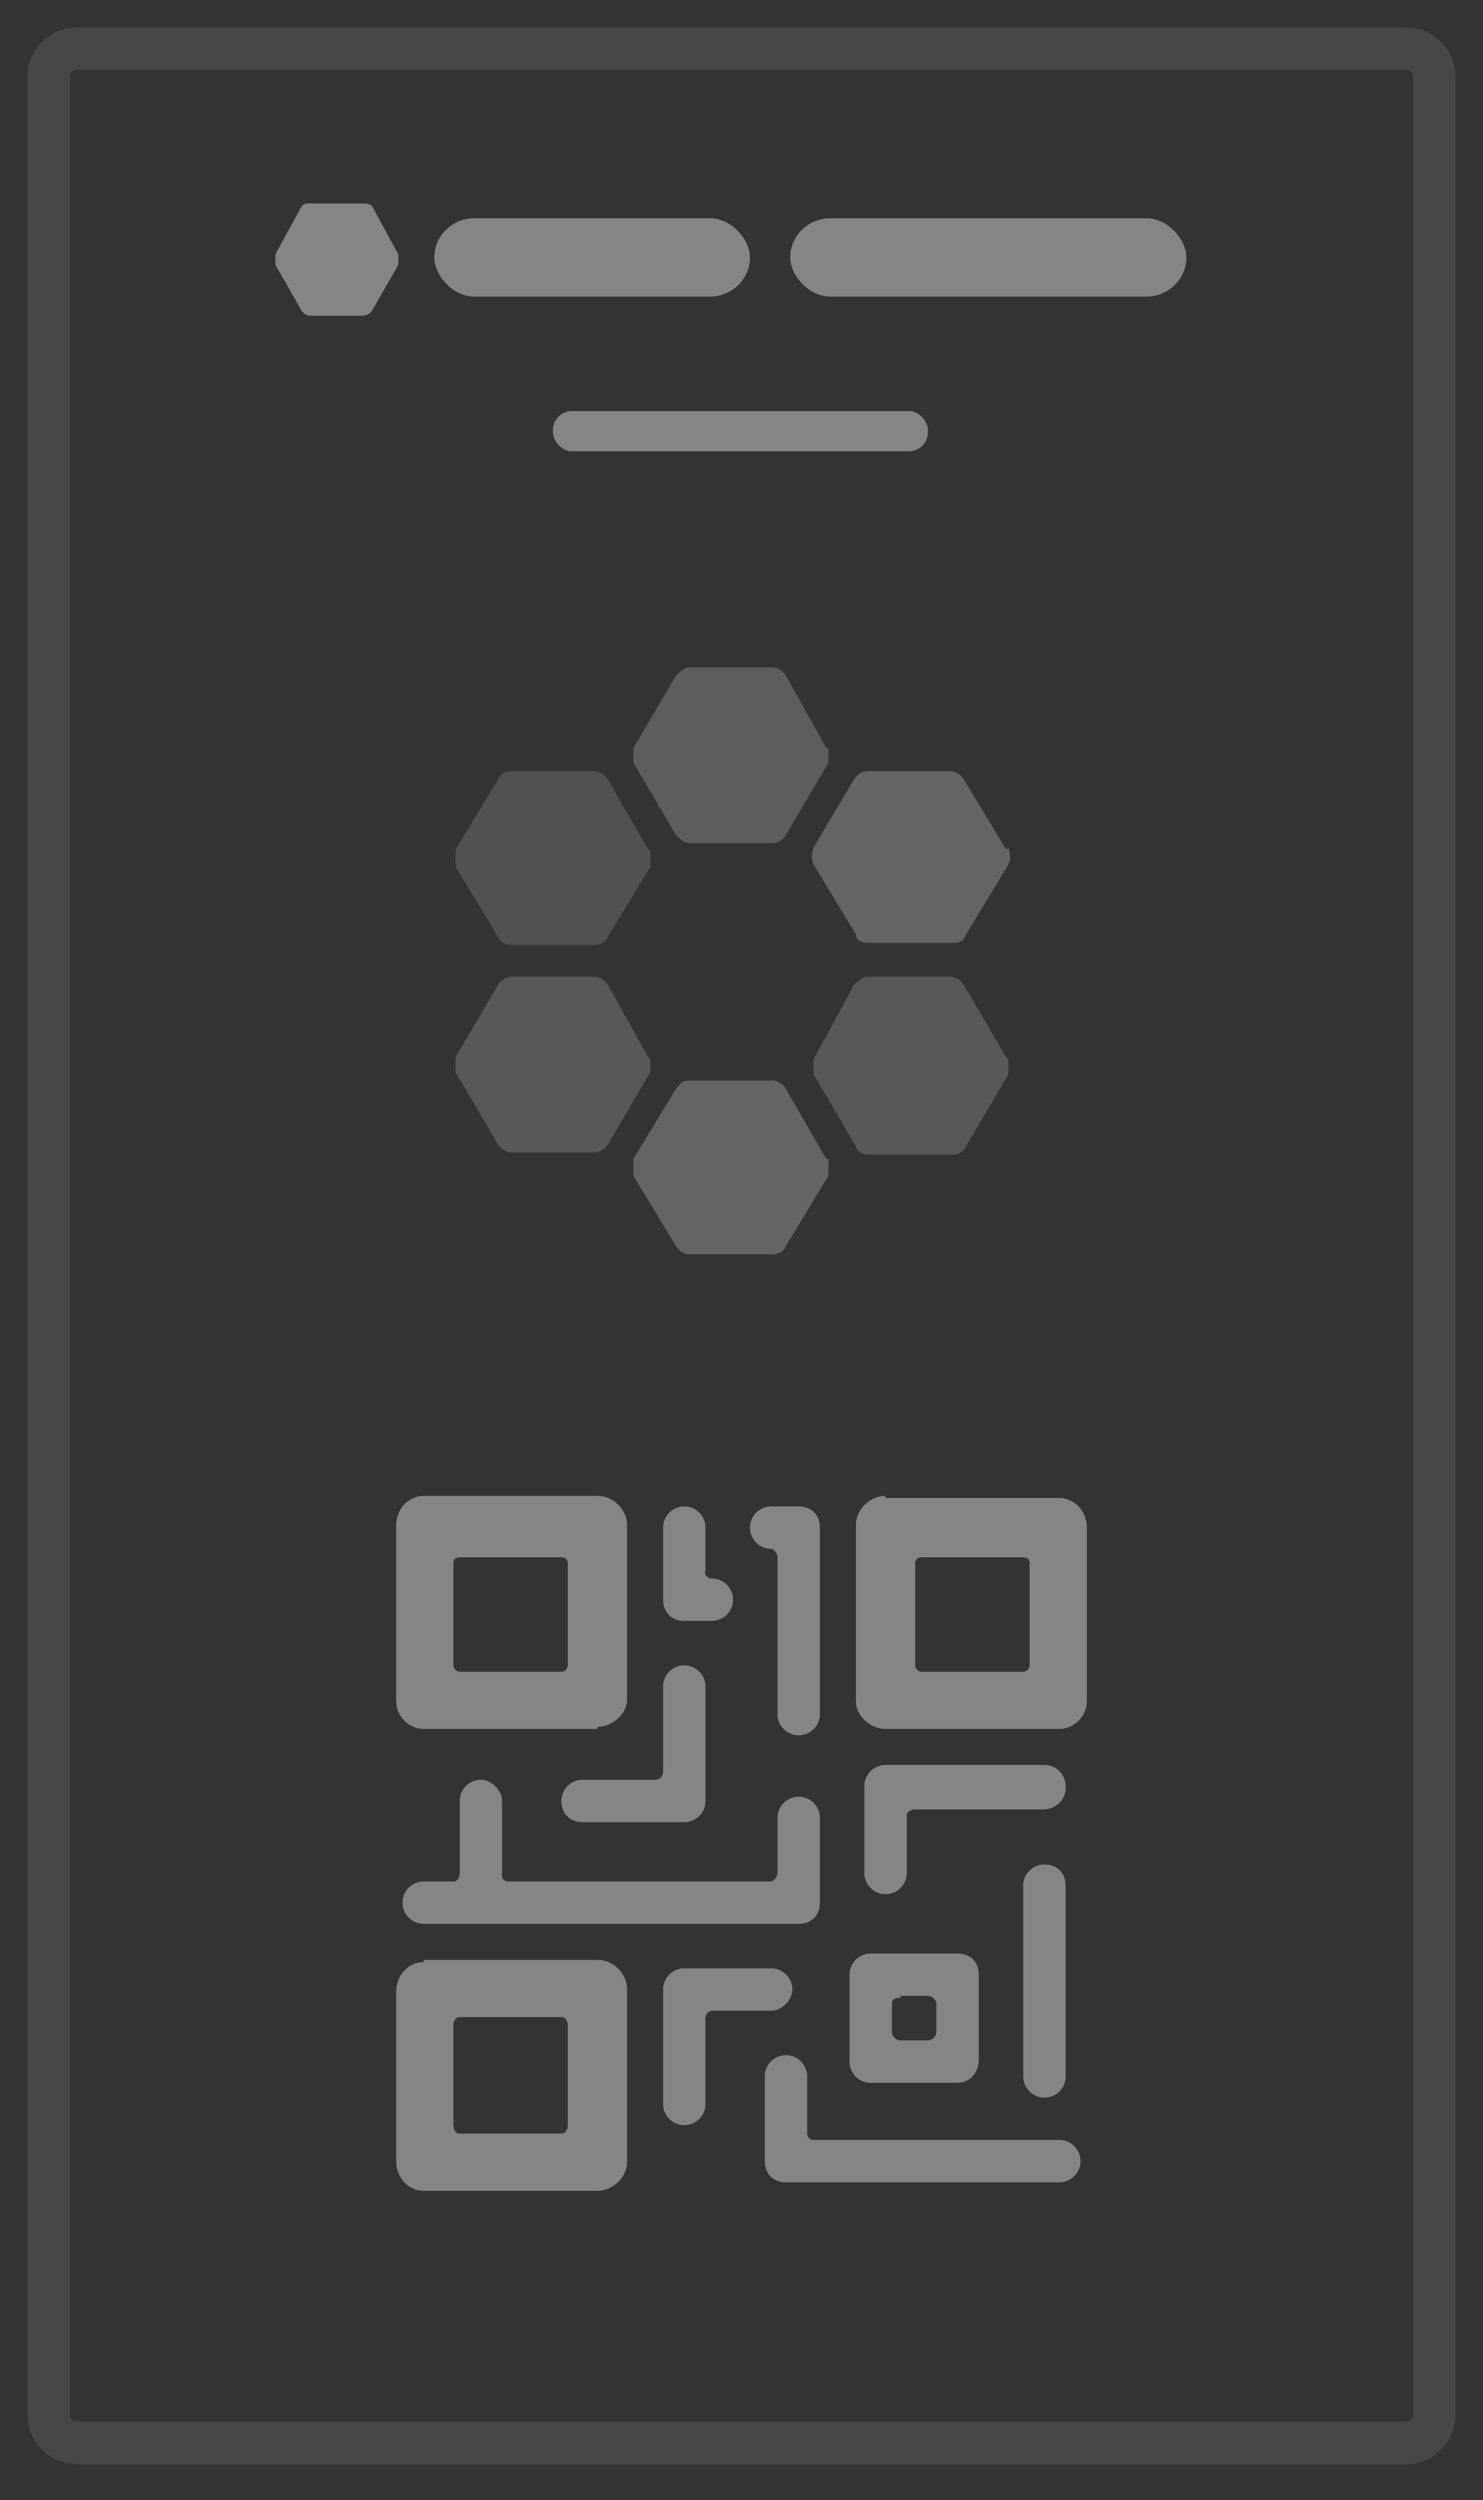 <svg width="70" height="118" viewbox="0 0 70 118" fill="none" xmlns="http://www.w3.org/2000/svg"><rect width="100%" height="100%" fill="#333333" stroke="none"/><path opacity=".1" d="M2.3 3.6c0-.7.6-1.3 1.3-1.3h62.8c.7 0 1.3.6 1.3 1.3V114c0 .7-.6 1.3-1.3 1.3H3.6c-.7 0-1.3-.6-1.3-1.3V3.6z" stroke="white" stroke-width="2"/><g opacity=".4" fill="white"><g clip-path="url(#clip0)"><path d="M18.8 12l-1.2-2.2c-.1-.2-.3-.2-.5-.2h-2.5c-.1 0-.3 0-.4.2L13 12v.5l1.2 2.1c.1.2.3.3.4.3h2.5c.2 0 .4-.1.5-.3l1.2-2.1V12z"/><rect x="20.5" y="10.3" width="14.9" height="3.7" rx="1.9"/><rect x="37.3" y="10.3" width="18.7" height="3.7" rx="1.9"/></g><rect x="26.1" y="19.4" width="17.7" height="1.9" rx=".9"/></g><g opacity=".4" fill="white"><path fill-rule="evenodd" clip-rule="evenodd" d="M28.2 81.6H20c-.7 0-1.3-.6-1.3-1.3V72c0-.8.6-1.4 1.3-1.4h8.2c.7 0 1.4.6 1.4 1.4v8.2c0 .7-.7 1.3-1.4 1.3zm-6.5-8.1c-.2 0-.3.1-.3.3v4.8c0 .1.1.3.3.3h4.8c.2 0 .3-.2.3-.3v-4.8c0-.2-.1-.3-.3-.3h-4.8zM20 92.5h8.2c.7 0 1.4.6 1.4 1.4v8.1c0 .8-.7 1.4-1.4 1.4H20c-.7 0-1.3-.6-1.3-1.4V94c0-.8.6-1.4 1.3-1.4zm6.5 8.2c.2 0 .3-.2.3-.4v-4.7c0-.2-.1-.4-.3-.4h-4.8c-.2 0-.3.2-.3.4v4.7c0 .2.1.4.3.4h4.8zM41.8 70.7H50c.7 0 1.3.6 1.3 1.4v8.2c0 .7-.6 1.3-1.3 1.3h-8.2c-.7 0-1.4-.6-1.4-1.3V72c0-.8.7-1.4 1.4-1.4zm6.5 8.2c.2 0 .3-.2.3-.3v-4.8c0-.2-.1-.3-.3-.3h-4.8c-.2 0-.3.1-.3.3v4.8c0 .1.1.3.3.3h4.8z"/><path d="M32.3 76.5h1.3a1 1 0 0 0 0-2 .3.3 0 0 1-.3-.4v-2a1 1 0 1 0-2 0v3.4c0 .6.4 1 1 1zM36.4 73.1c.1 0 .3.2.3.4v7.4a1 1 0 1 0 2 0v-8.8c0-.6-.4-1-1-1h-1.3a1 1 0 0 0 0 2zM26.5 85c0 .6.4 1 1 1h4.8c.5 0 1-.4 1-1v-5.4a1 1 0 0 0-2 0v4c0 .3-.2.4-.4.4h-3.4a1 1 0 0 0-1 1z"/><path d="M22.7 84a1 1 0 0 0-1 1v3.4c0 .2-.1.4-.3.4H20a1 1 0 1 0 0 2h17.7c.6 0 1-.4 1-1v-4a1 1 0 0 0-2 0v2.6c0 .2-.2.4-.3.4H24a.3.3 0 0 1-.3-.4V85c0-.5-.5-1-1-1zM37.4 93.9c0-.6-.5-1-1-1h-4.1a1 1 0 0 0-1 1v5.4a1 1 0 1 0 2 0v-4c0-.3.2-.4.3-.4h2.8c.5 0 1-.5 1-1zM50 101H38.4a.3.3 0 0 1-.3-.3V98a1 1 0 1 0-2 0v4c0 .6.4 1 1 1H50a1 1 0 1 0 0-2z"/><path fill-rule="evenodd" clip-rule="evenodd" d="M45.2 98.3h-4a1 1 0 0 1-1.1-1v-4.1c0-.6.5-1 1-1h4.1c.6 0 1 .4 1 1v4c0 .6-.4 1.1-1 1.1zm-2.7-4c-.2 0-.4 0-.4.3v1.3c0 .2.2.4.4.4h1.3c.2 0 .4-.2.4-.4v-1.3c0-.2-.2-.4-.4-.4h-1.3z"/><path d="M49.3 88a1 1 0 0 0-1 1.1V98a1 1 0 1 0 2 0V89c0-.6-.4-1-1-1zM50.3 84.3c0-.5-.4-1-1-1h-7.5a1 1 0 0 0-1 1v4.1a1 1 0 1 0 2 0v-2.7c0-.2.2-.3.4-.3h6c.7 0 1.1-.5 1.1-1z"/></g><g opacity=".3" fill="white"><path opacity=".7" d="M39 35.3l-1.9-3.4a.8.8 0 0 0-.6-.4h-4c-.2 0-.4.2-.6.4l-2 3.4v.7l2 3.4c.2.2.4.4.7.4h3.9c.2 0 .5-.2.6-.4l2-3.4v-.7z"/><path opacity=".8" d="M39 54.7l-1.9-3.3a.8.8 0 0 0-.6-.4h-4c-.2 0-.4.1-.6.4l-2 3.3v.8l2 3.3c.2.3.4.4.7.4h3.9c.2 0 .5-.1.6-.4l2-3.3v-.8z"/><path opacity=".5" d="M30.6 40.1l-1.9-3.3a.8.8 0 0 0-.7-.4h-3.8c-.3 0-.6.1-.7.4l-2 3.3v.8l2 3.3c.1.3.4.4.7.4H28c.3 0 .6-.1.7-.4l2-3.3v-.8z"/><path opacity=".6" d="M30.6 49.9l-1.9-3.4a.8.8 0 0 0-.7-.4h-3.8c-.3 0-.6.2-.7.4l-2 3.4v.7l2 3.4c.1.2.4.4.7.4H28c.3 0 .6-.2.7-.4l2-3.4V50z"/><path opacity=".8" d="M47.5 40.1l-2-3.3a.8.8 0 0 0-.6-.4H41c-.3 0-.5.1-.7.4L38.4 40c-.1.3-.1.6 0 .8l2 3.3c0 .3.3.4.6.4H45c.3 0 .5-.1.6-.4l2-3.3c.1-.2.1-.5 0-.8z"/><path opacity=".6" d="M47.5 49.9l-2-3.4a.8.8 0 0 0-.6-.4H41c-.3 0-.5.2-.7.4L38.4 50v.7l2 3.4c0 .2.3.4.6.4H45c.3 0 .5-.2.6-.4l2-3.4V50z"/></g><defs><clipPath id="clip0"><path fill="none" transform="translate(12.9 9.6)" d="M0 0h44.1v5.3H0z"/></clipPath></defs></svg>
